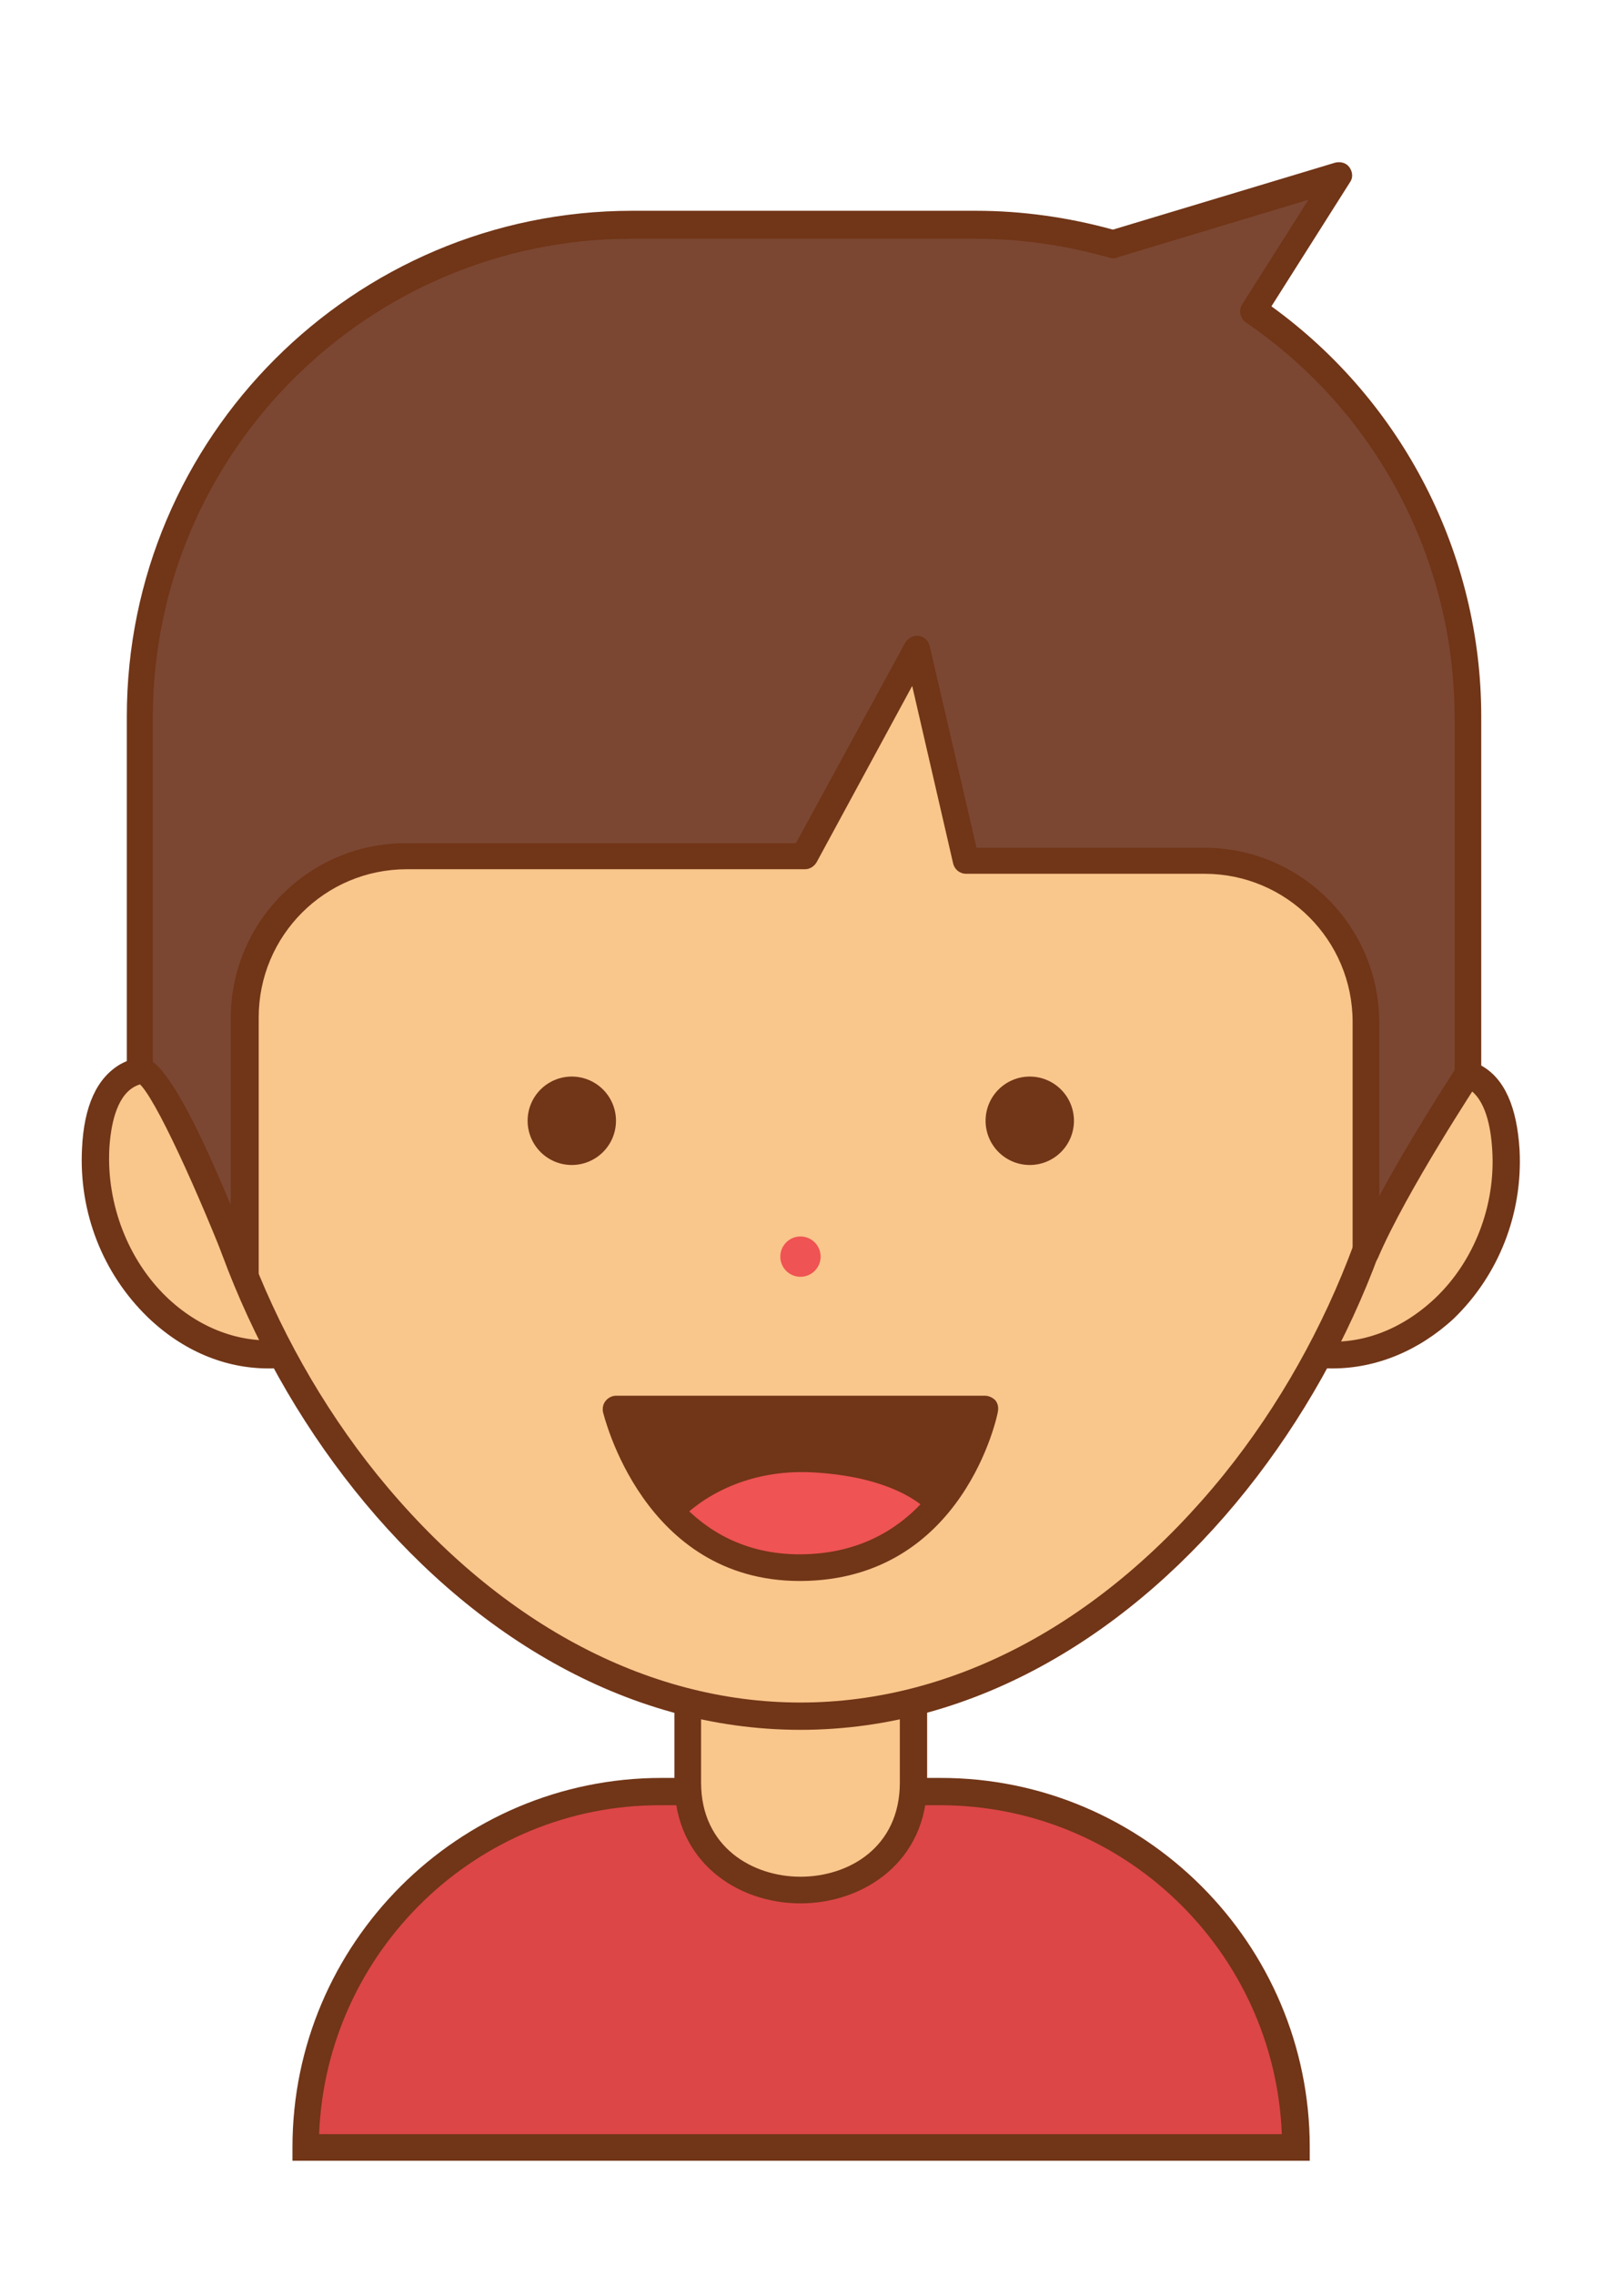 <?xml version="1.0" encoding="utf-8"?>
<svg id="master-artboard" viewBox="0 0 250 350" version="1.0" xmlns="http://www.w3.org/2000/svg" x="0px" y="0px" width="250px" height="350px" enable-background="new 0 0 1400 980"><rect id="ee-background" x="0" y="0" width="250" height="350" style="fill: white; fill-opacity: 0; pointer-events: none;"/>
<g id="XMLID_690_" transform="matrix(1, 0, 0, 1, -110.976, -115.872)">
		<path id="XMLID_1275_" fill="#F9C68C" d="M139.7,281.8c0,0-13.1-6.8-14,10.9c-0.9,17.8,13.1,32.9,28.7,31.5"/>
	</g><path id="XMLID_1198_" fill="#713517" d="M152.3,326.4c-6.7,0-13.2-2.7-18.6-7.9c-6.9-6.7-10.6-16.1-10.1-25.9&#10;&#9;&#9;&#9;c0.3-6.6,2.3-10.9,5.9-13c5-2.8,10.9,0.2,11.2,0.3l-1.9,3.6c0,0-4.2-2.1-7.2-0.4c-2.8,1.6-3.6,6.1-3.8,9.6&#10;&#9;&#9;&#9;c-0.4,8.5,2.9,17,8.8,22.7c5,4.8,11.3,7.2,17.6,6.6l0.4,4.1C153.8,326.4,153.1,326.4,152.3,326.4z" transform="matrix(1, 0, 0, 1, -110.976, -115.872)"/><path id="XMLID_1179_" fill="#DC4647" d="M310.4,446.2H158l0,0c0-30.2,24.5-54.7,54.7-54.7h43C285.9,391.5,310.4,416,310.4,446.2&#10;&#9;&#9;&#9;L310.4,446.2z" transform="matrix(1, 0, 0, 1, -110.976, -115.872)"/><path id="XMLID_1194_" fill="#713517" d="M312.5,448.3H156v-2.1c0-31.3,25.5-56.8,56.8-56.8h43c31.3,0,56.8,25.5,56.8,56.8V448.3z&#10;&#9;&#9;&#9; M160.1,444.2h148.2c-1.1-28.1-24.3-50.6-52.6-50.6h-43C184.4,393.5,161.2,416.1,160.1,444.2z" transform="matrix(1, 0, 0, 1, -110.976, -115.872)"/><path id="XMLID_1274_" fill="#F9C68C" d="M251.6,390.1v-23.6h-34.8v23.6C216.8,412.2,251.6,412.2,251.6,390.1z" transform="matrix(1, 0, 0, 1, -110.976, -115.872)"/><path id="XMLID_1191_" fill="#713517" d="M234.2,408.7c-9.7,0-19.4-6.4-19.4-18.6v-25.7h38.9v25.7&#10;&#9;&#9;&#9;C253.7,402.3,243.9,408.7,234.2,408.7z M218.9,368.5v21.6c0,10,8,14.5,15.3,14.5c7.4,0,15.3-4.5,15.3-14.5v-21.6H218.9z" transform="matrix(1, 0, 0, 1, -110.976, -115.872)"/><path id="XMLID_1273_" fill="#F9C68C" d="M328.7,281.8c0,0,13.1-6.8,14,10.9c0.9,17.8-13.1,32.9-28.7,31.5" transform="matrix(1, 0, 0, 1, -110.976, -115.872)"/><path id="XMLID_1272_" fill="#F9C68C" d="M328.7,269c0,52.1-42.3,110.9-94.5,110.9c-52.2,0-94.5-58.7-94.5-110.9&#10;&#9;&#9;&#9;s42.3-77.9,94.5-77.9C286.4,191.1,328.7,216.9,328.7,269z" transform="matrix(1, 0, 0, 1, -110.976, -115.872)"/><path id="XMLID_1188_" fill="#713517" d="M234.2,382c-54.4,0-96.5-60.7-96.5-112.9c0-25.2,9.8-46,28.5-60.1&#10;&#9;&#9;&#9;c17.1-13,40.6-19.8,68-19.8c27.4,0,50.9,6.9,68,19.8c18.6,14.1,28.5,34.9,28.5,60.1C330.7,321.3,288.6,382,234.2,382z&#10;&#9;&#9;&#9; M234.2,193.2c-44.7,0-92.4,19.9-92.4,75.8c0,25,10.2,52.6,27.2,73.7c18.3,22.6,41.4,35.1,65.2,35.1c23.8,0,46.9-12.5,65.2-35.1&#10;&#9;&#9;&#9;c17-21.1,27.2-48.7,27.2-73.7C326.6,213.1,278.9,193.2,234.2,193.2z" transform="matrix(1, 0, 0, 1, -110.976, -115.872)"/><path id="XMLID_1187_" fill="#713517" d="M316.1,326.4c-0.7,0-1.5,0-2.2-0.1l0.4-4.1c6.3,0.6,12.5-1.8,17.6-6.6&#10;&#9;&#9;&#9;c6-5.7,9.3-14.2,8.8-22.7c-0.2-3.5-1-8-3.8-9.6c-3-1.7-7.2,0.4-7.2,0.4l-1.9-3.6c0.2-0.1,6.2-3.2,11.2-0.3c3.6,2,5.5,6.4,5.9,13&#10;&#9;&#9;&#9;c0.5,9.8-3.2,19.2-10.1,25.9C329.4,323.7,322.8,326.4,316.1,326.4z" transform="matrix(1, 0, 0, 1, -110.976, -115.872)"/><path id="XMLID_1271_" fill="#7B4732" d="M303.9,163.6l13.2-20.7l-34.8,10.5l0,0c-6.7-1.9-13.8-3-21.1-3h-52.9&#10;&#9;&#9;&#9;c-41.8,0-75.7,33.9-75.7,75.7v54.4c8.1,9,16,31.5,16,31.5v-40.8c0-13,10.6-23.6,23.6-23.6h62.5l17.3-31.9l7.5,32.6h38&#10;&#9;&#9;&#9;c13,0,23.6,10.6,23.6,23.6v36.7l15.7-27.6v-54.9C336.9,200.2,323.8,177.3,303.9,163.6z" transform="matrix(1, 0, 0, 1, -110.976, -115.872)"/><path id="XMLID_1184_" fill="#713517" d="M148.6,314c-0.8,0-1.6-0.5-1.9-1.3c-5.1-13.2-12-28.4-14.4-30.2&#10;&#9;&#9;&#9;c-0.4-0.1-0.8-0.2-1.1-0.5c-0.4-0.4-0.7-0.9-0.7-1.5v-54.4c0-42.9,34.9-77.8,77.8-77.8h52.9c7.1,0,14.2,1,21.1,2.9l34.2-10.3&#10;&#9;&#9;&#9;c0.8-0.2,1.7,0,2.2,0.7c0.5,0.7,0.6,1.6,0.1,2.3l-12.1,19.1c20.2,14.6,32.3,38.1,32.3,63.1V281c0,0.4-0.1,0.8-0.3,1.1&#10;&#9;&#9;&#9;c-0.1,0.2-11.2,17-15.6,27.3c-0.4,0.9-1.3,1.4-2.3,1.2c-1-0.2-1.6-1-1.6-2v-35.5c0-12.6-10.2-22.8-22.8-22.8h-36.7&#10;&#9;&#9;&#9;c-1,0-1.8-0.7-2-1.6l-6.3-27.3l-14.7,27.1c-0.4,0.7-1.1,1.1-1.8,1.1h-61.3c-12.6,0-22.8,10.2-22.8,22.8V312c0,1-0.7,1.8-1.7,2&#10;&#9;&#9;&#9;C148.8,314,148.7,314,148.6,314z M134.6,279.3c2.1,1.7,5.6,6.8,11.9,22v-28.8c0-14.8,12.1-26.9,26.9-26.9h60.1l16.8-30.8&#10;&#9;&#9;&#9;c0.4-0.7,1.2-1.2,2.1-1.1c0.8,0.1,1.5,0.7,1.7,1.6l7.2,31h35.1c14.8,0,26.9,12.1,26.9,26.9v26.7c4.5-8.4,10.2-17.2,11.6-19.4&#10;&#9;&#9;&#9;v-54.2c0-24.3-12-47.1-32.1-60.8c-0.9-0.6-1.2-1.9-0.6-2.8l10.2-16.1l-29.2,8.8c-0.4,0.2-1,0.3-1.5,0.1&#10;&#9;&#9;&#9;c-6.7-1.9-13.6-2.9-20.6-2.9h-52.9c-40.6,0-73.7,33-73.7,73.7V279.3z" transform="matrix(1, 0, 0, 1, -110.976, -115.872)"/><g id="XMLID_661_" transform="matrix(1, 0, 0, 1, -110.976, -115.872)">
			<path d="M 205.8 288.3 A 6.8 6.8 0 0 1 199 295.1 A 6.8 6.8 0 0 1 192.2 288.3 A 6.8 6.8 0 0 1 199 281.5 A 6.8 6.8 0 0 1 205.8 288.3 Z" id="XMLID_1270_" fill="#713517"/>
		</g><path d="M 276.3 288.3 A 6.8 6.8 0 0 1 269.5 295.1 A 6.8 6.8 0 0 1 262.7 288.3 A 6.8 6.8 0 0 1 269.5 281.5 A 6.8 6.8 0 0 1 276.3 288.3 Z" id="XMLID_1269_" fill="#713517" transform="matrix(1, 0, 0, 1, -110.976, -115.872)"/><g id="XMLID_731_" transform="matrix(1, 0, 0, 1, -110.976, -115.872)">
			<path id="XMLID_1268_" fill="#713517" d="M205.8,332.7h56.8c0,0-4.6,24.3-28.4,24.4C211.3,357.2,205.8,332.7,205.8,332.7z"/>
		</g><path id="XMLID_1267_" fill="#EF5353" d="M215.6,349.8c0,0,7-8.2,20.7-7.4c13.7,0.8,17.9,6.3,17.9,6.3s-4.3,9.2-18.3,8.3&#10;&#9;&#9;&#9;&#9;C222,356.1,215.6,349.8,215.6,349.8z" transform="matrix(1, 0, 0, 1, -110.976, -115.872)"/><path id="XMLID_1181_" fill="#713517" d="M234.1,359.1c-24.2,0-30.2-25.7-30.3-26c-0.1-0.6,0-1.2,0.4-1.7c0.4-0.5,1-0.8,1.6-0.8&#10;&#9;&#9;&#9;h56.8c0.6,0,1.2,0.3,1.6,0.7c0.4,0.5,0.5,1.1,0.4,1.7c0,0.3-5.2,26-30.4,26.1C234.2,359.1,234.1,359.1,234.1,359.1z M208.6,334.7&#10;&#9;&#9;&#9;c2,5.9,8.6,20.3,25.5,20.3c0,0,0.1,0,0.1,0c17.5-0.1,23.9-14.4,25.7-20.3H208.6z" transform="matrix(1, 0, 0, 1, -110.976, -115.872)"/><path d="M 237.3 309.2 A 3.1 3.1 0 0 1 234.2 312.3 A 3.1 3.1 0 0 1 231.1 309.2 A 3.1 3.1 0 0 1 234.2 306.1 A 3.1 3.1 0 0 1 237.3 309.2 Z" id="XMLID_1266_" fill="#EF5353" transform="matrix(1, 0, 0, 1, -110.976, -115.872)"/>






















</svg>